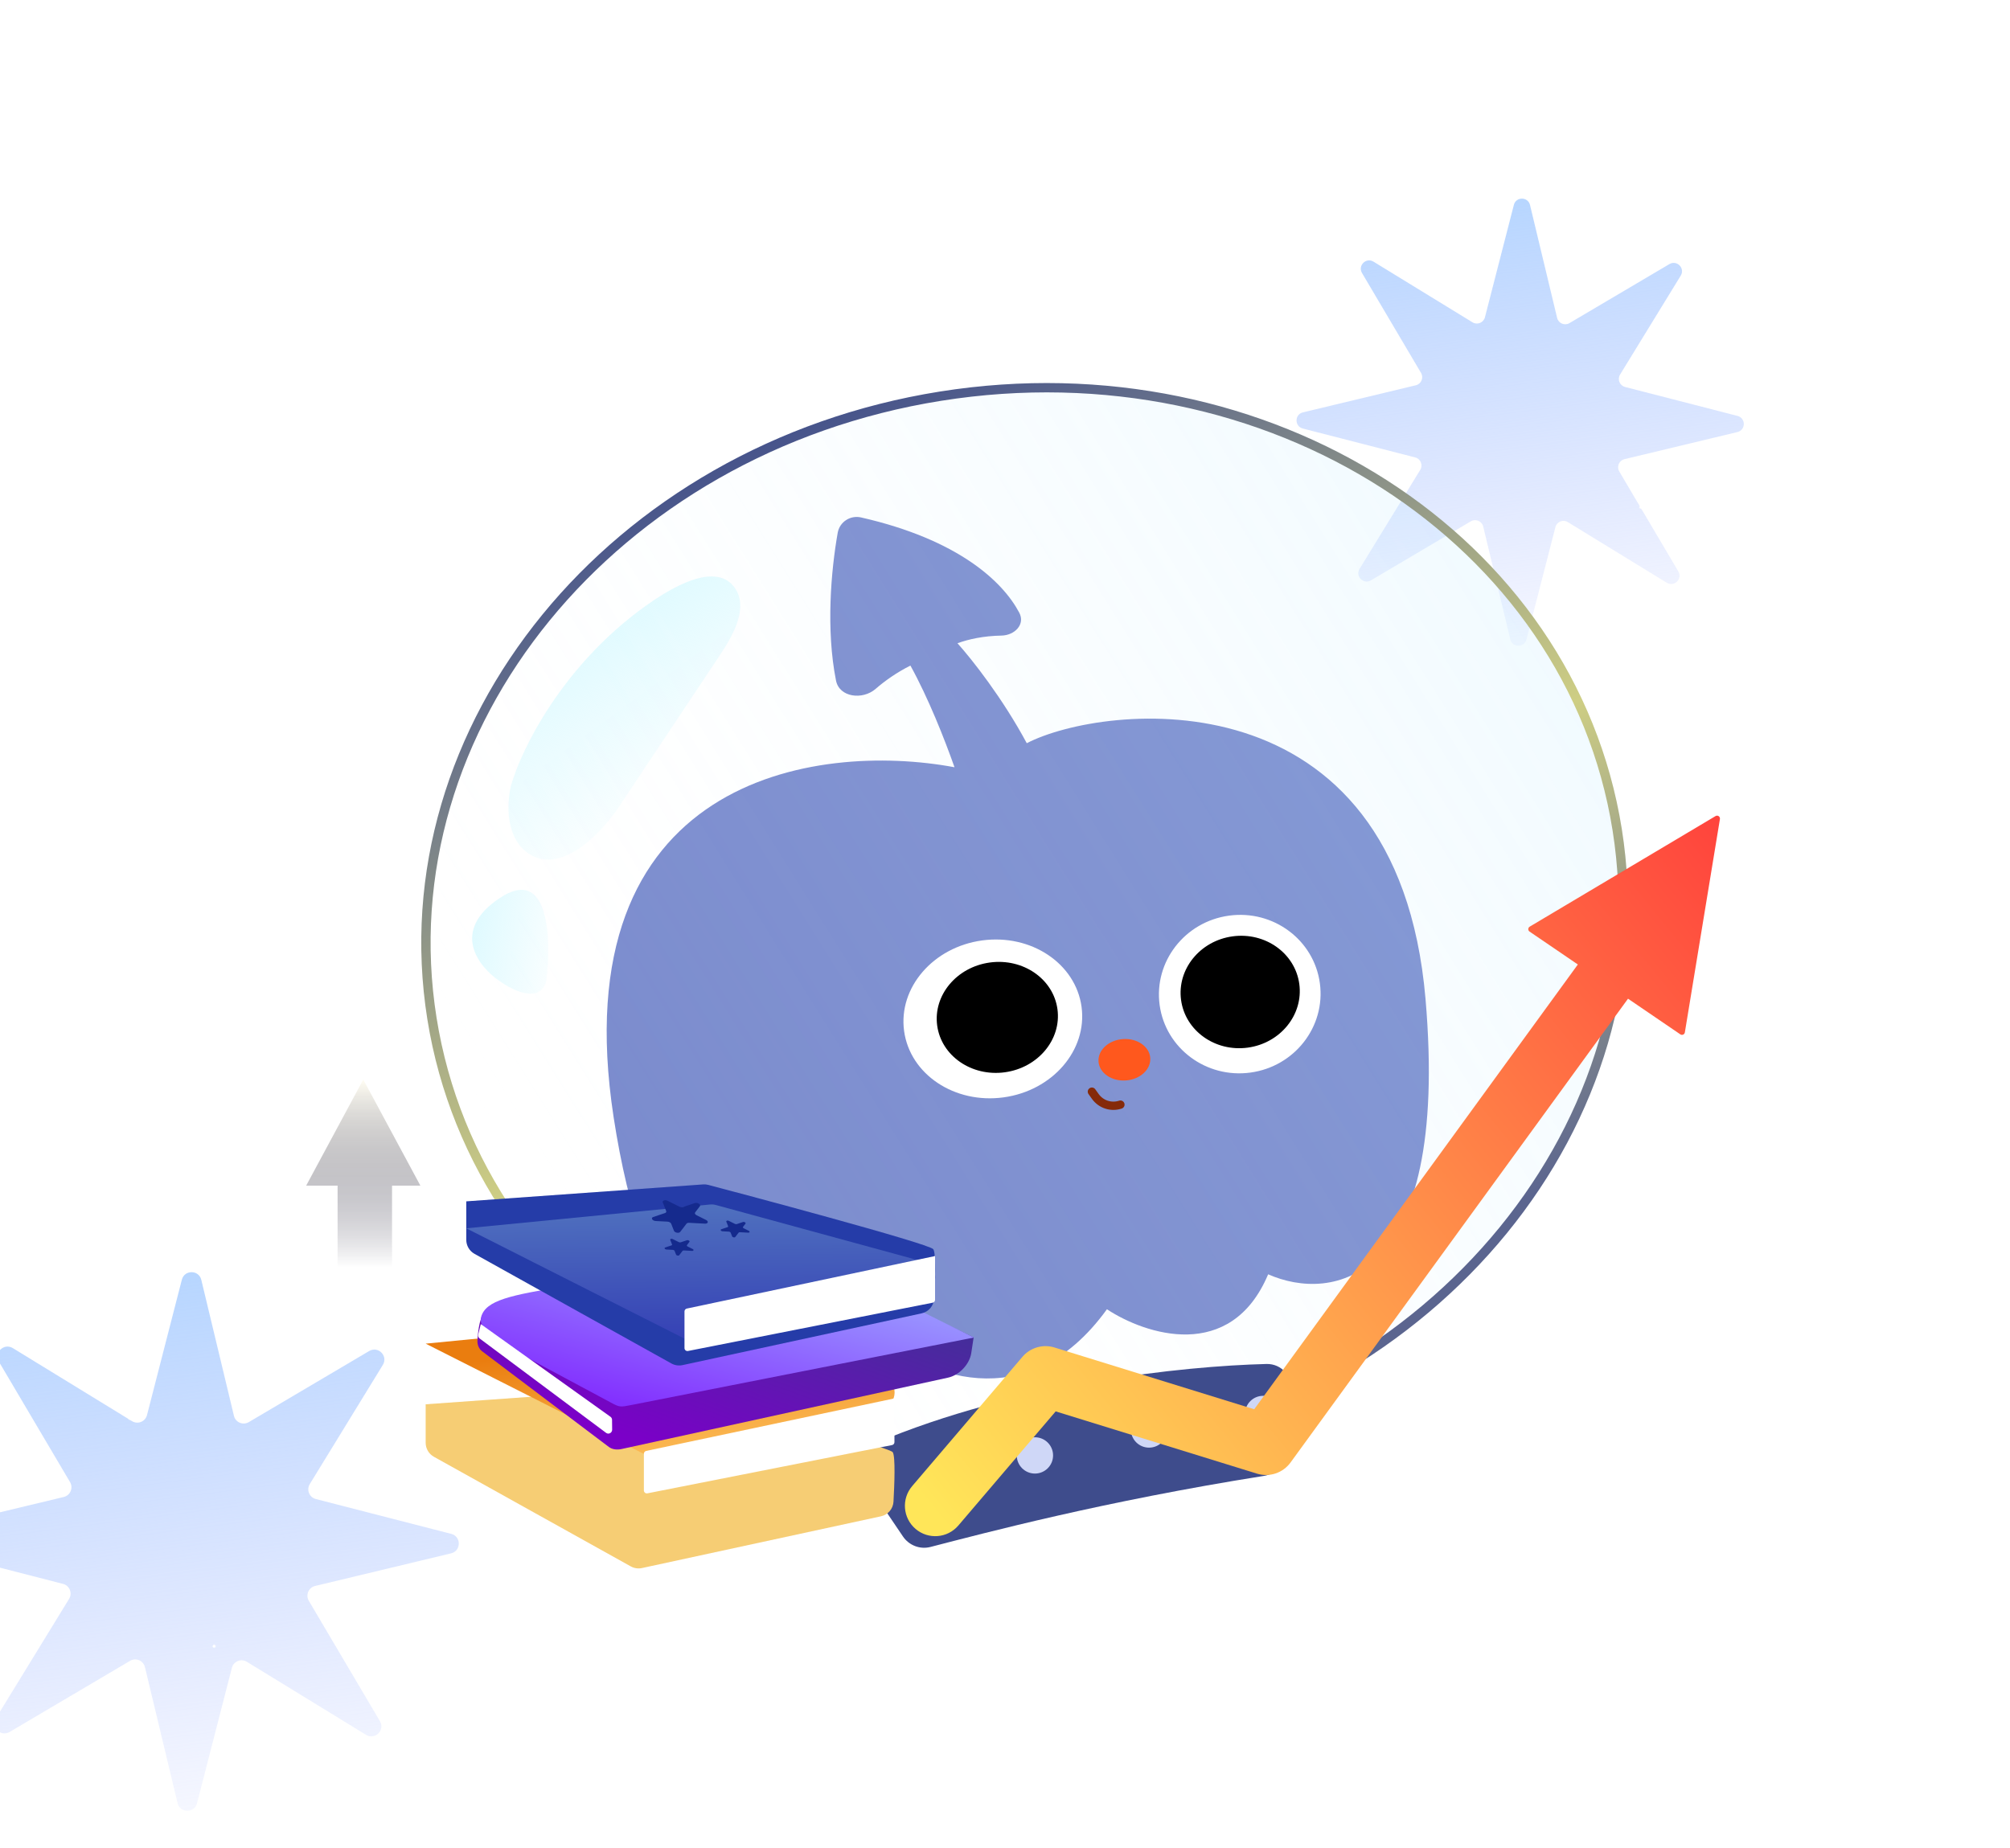 <svg width="298" height="274" viewBox="0 0 298 274" fill="none" xmlns="http://www.w3.org/2000/svg">
<g clip-path="url(#clip0_2876_43317)">
<path d="M56.33 255.237C57.118 256.572 55.594 258.071 54.272 257.261L36.596 246.427C35.743 245.904 34.628 246.355 34.379 247.324L29.212 267.402C28.826 268.904 26.688 268.886 26.326 267.379L21.488 247.218C21.255 246.246 20.147 245.776 19.286 246.285L1.435 256.829C0.1 257.618 -1.399 256.094 -0.589 254.772L10.245 237.096C10.768 236.243 10.317 235.128 9.348 234.878L-10.73 229.712C-12.232 229.325 -12.214 227.187 -10.707 226.826L9.453 221.988C10.426 221.754 10.896 220.647 10.387 219.786L-0.157 201.934C-0.946 200.6 0.578 199.1 1.9 199.91L19.576 210.745C20.429 211.268 21.544 210.816 21.794 209.848L26.96 189.769C27.347 188.268 29.485 188.286 29.846 189.793L34.684 209.953C34.917 210.926 36.025 211.395 36.886 210.887L54.737 200.342C56.072 199.554 57.572 201.078 56.762 202.4L45.927 220.076C45.404 220.929 45.855 222.044 46.824 222.293L66.903 227.46C68.404 227.846 68.386 229.984 66.879 230.346L46.719 235.184C45.746 235.417 45.277 236.525 45.785 237.386L56.33 255.237Z" fill="url(#paint0_linear_2876_43317)"/>
<path d="M248.827 84.738C249.482 85.846 248.216 87.091 247.119 86.419L232.443 77.423C231.735 76.989 230.809 77.364 230.602 78.168L226.312 94.838C225.992 96.085 224.217 96.07 223.916 94.819L219.9 78.081C219.706 77.273 218.786 76.883 218.071 77.306L203.25 86.06C202.142 86.715 200.897 85.449 201.57 84.352L210.565 69.676C210.999 68.968 210.625 68.042 209.82 67.835L193.15 63.546C191.904 63.225 191.918 61.45 193.17 61.149L209.908 57.133C210.715 56.939 211.105 56.019 210.683 55.304L201.928 40.483C201.274 39.375 202.539 38.13 203.637 38.803L218.313 47.798C219.021 48.233 219.946 47.858 220.153 47.054L224.443 30.383C224.764 29.137 226.539 29.151 226.839 30.403L230.856 47.141C231.05 47.949 231.969 48.338 232.684 47.916L247.505 39.162C248.613 38.507 249.858 39.773 249.186 40.87L240.19 55.546C239.756 56.254 240.131 57.179 240.935 57.386L257.605 61.676C258.852 61.997 258.837 63.772 257.586 64.072L240.848 68.089C240.04 68.283 239.65 69.202 240.073 69.917L248.827 84.738Z" fill="url(#paint1_linear_2876_43317)"/>
<path d="M0.712 19.125L0.607 19.284L0.79 19.335L0.607 19.389L0.714 19.546L0.54 19.47L0.521 19.66L0.436 19.489L0.3 19.622L0.345 19.437L0.155 19.451L0.308 19.338L0.154 19.227L0.344 19.239L0.297 19.054L0.435 19.185L0.517 19.014L0.538 19.203L0.712 19.125Z" fill="white"/>
<path d="M63.484 37.953L63.378 38.112L63.561 38.163L63.379 38.217L63.486 38.374L63.311 38.298L63.292 38.488L63.208 38.317L63.071 38.45L63.116 38.265L62.926 38.279L63.08 38.166L62.925 38.055L63.115 38.067L63.068 37.882L63.206 38.014L63.289 37.842L63.31 38.031L63.484 37.953Z" fill="white"/>
<path d="M25.114 59.594L25.009 59.752L25.192 59.804L25.009 59.858L25.117 60.015L24.942 59.939L24.923 60.128L24.839 59.958L24.702 60.09L24.747 59.905L24.557 59.92L24.71 59.807L24.556 59.695L24.746 59.707L24.699 59.523L24.837 59.654L24.92 59.483L24.941 59.672L25.114 59.594Z" fill="white"/>
<path d="M31.016 25.164L30.911 25.323L31.094 25.374L30.911 25.428L31.019 25.585L30.844 25.509L30.825 25.698L30.74 25.528L30.604 25.661L30.649 25.476L30.459 25.49L30.612 25.377L30.458 25.266L30.648 25.278L30.601 25.093L30.739 25.224L30.822 25.053L30.843 25.242L31.016 25.164Z" fill="white"/>
<path d="M12.979 33.359L12.874 33.518L13.057 33.57L12.874 33.623L12.982 33.781L12.807 33.704L12.788 33.894L12.703 33.723L12.567 33.856L12.612 33.671L12.422 33.685L12.575 33.572L12.421 33.461L12.611 33.473L12.564 33.288L12.702 33.42L12.784 33.248L12.806 33.438L12.979 33.359Z" fill="white"/>
<path d="M127.104 54.023L126.999 54.182L127.182 54.234L126.999 54.287L127.106 54.445L126.932 54.368L126.913 54.558L126.828 54.387L126.692 54.52L126.737 54.335L126.547 54.349L126.7 54.236L126.546 54.125L126.736 54.137L126.689 53.953L126.827 54.084L126.909 53.912L126.931 54.102L127.104 54.023Z" fill="white"/>
<path d="M69.713 19.922L69.608 20.08L69.791 20.132L69.609 20.186L69.716 20.343L69.541 20.267L69.522 20.456L69.438 20.286L69.301 20.419L69.346 20.234L69.156 20.248L69.31 20.135L69.155 20.023L69.345 20.035L69.298 19.851L69.436 19.982L69.519 19.811L69.54 20L69.713 19.922Z" fill="white"/>
<path d="M208.761 38.937L208.656 39.096L208.839 39.148L208.657 39.201L208.764 39.359L208.589 39.282L208.57 39.472L208.486 39.301L208.349 39.434L208.394 39.249L208.204 39.263L208.357 39.15L208.203 39.039L208.393 39.051L208.346 38.867L208.484 38.998L208.567 38.826L208.588 39.016L208.761 38.937Z" fill="white"/>
<path d="M132.68 92.719L132.574 92.877L132.758 92.929L132.575 92.983L132.682 93.14L132.508 93.064L132.489 93.253L132.404 93.083L132.268 93.216L132.312 93.03L132.123 93.045L132.276 92.932L132.121 92.82L132.311 92.832L132.264 92.648L132.402 92.779L132.485 92.608L132.506 92.797L132.68 92.719Z" fill="white"/>
<path d="M69.387 66.812L69.282 66.971L69.465 67.023L69.282 67.076L69.39 67.234L69.215 67.157L69.196 67.347L69.112 67.176L68.975 67.309L69.02 67.124L68.83 67.138L68.983 67.025L68.829 66.914L69.019 66.926L68.972 66.742L69.11 66.873L69.193 66.701L69.214 66.891L69.387 66.812Z" fill="white"/>
<path d="M66.764 117.641L66.658 117.799L66.842 117.851L66.659 117.905L66.766 118.062L66.592 117.986L66.573 118.175L66.488 118.004L66.352 118.137L66.396 117.952L66.207 117.966L66.36 117.853L66.205 117.742L66.395 117.754L66.349 117.57L66.486 117.701L66.569 117.53L66.59 117.719L66.764 117.641Z" fill="white"/>
<path d="M262.872 113.047L262.767 113.205L262.95 113.257L262.767 113.311L262.875 113.468L262.7 113.392L262.681 113.581L262.596 113.411L262.46 113.544L262.505 113.359L262.315 113.373L262.468 113.26L262.314 113.148L262.504 113.161L262.457 112.976L262.595 113.107L262.677 112.936L262.699 113.125L262.872 113.047Z" fill="white"/>
<path d="M199.252 273.75L199.147 273.909L199.33 273.96L199.147 274.014L199.254 274.171L199.08 274.095L199.061 274.284L198.976 274.114L198.84 274.247L198.885 274.062L198.695 274.076L198.848 273.963L198.694 273.852L198.884 273.864L198.837 273.679L198.975 273.81L199.057 273.639L199.078 273.828L199.252 273.75Z" fill="white"/>
<path d="M256.971 149.453L256.865 149.612L257.049 149.663L256.866 149.717L256.973 149.874L256.799 149.798L256.78 149.988L256.695 149.817L256.559 149.95L256.603 149.765L256.414 149.779L256.567 149.666L256.412 149.555L256.602 149.567L256.555 149.382L256.693 149.514L256.776 149.342L256.797 149.531L256.971 149.453Z" fill="white"/>
<path d="M167.769 123.547L167.663 123.705L167.847 123.757L167.664 123.811L167.771 123.968L167.597 123.892L167.577 124.081L167.493 123.911L167.356 124.044L167.401 123.859L167.211 123.873L167.365 123.76L167.21 123.648L167.4 123.661L167.353 123.476L167.491 123.607L167.574 123.436L167.595 123.625L167.769 123.547Z" fill="white"/>
<path d="M99.229 247.508L99.124 247.666L99.307 247.718L99.124 247.772L99.231 247.929L99.057 247.853L99.038 248.042L98.953 247.872L98.817 248.005L98.862 247.819L98.672 247.834L98.825 247.721L98.671 247.609L98.861 247.621L98.814 247.437L98.952 247.568L99.034 247.397L99.055 247.586L99.229 247.508Z" fill="white"/>
<path d="M19.539 210.125L19.434 210.284L19.617 210.335L19.434 210.389L19.542 210.546L19.367 210.47L19.348 210.659L19.263 210.489L19.127 210.622L19.172 210.437L18.982 210.451L19.135 210.338L18.981 210.227L19.171 210.239L19.124 210.054L19.262 210.185L19.344 210.014L19.366 210.203L19.539 210.125Z" fill="white"/>
<path d="M20.524 96.328L20.418 96.487L20.601 96.538L20.419 96.592L20.526 96.749L20.351 96.673L20.332 96.863L20.248 96.692L20.111 96.825L20.156 96.64L19.966 96.654L20.12 96.541L19.965 96.43L20.155 96.442L20.108 96.257L20.246 96.389L20.329 96.217L20.35 96.406L20.524 96.328Z" fill="white"/>
<path d="M126.12 107.148L126.014 107.307L126.198 107.359L126.015 107.412L126.122 107.57L125.948 107.493L125.929 107.683L125.844 107.512L125.708 107.645L125.752 107.46L125.562 107.474L125.716 107.361L125.561 107.25L125.751 107.262L125.704 107.077L125.842 107.209L125.925 107.037L125.946 107.227L126.12 107.148Z" fill="white"/>
<path d="M276.319 185.203L276.213 185.362L276.396 185.413L276.214 185.467L276.321 185.624L276.146 185.548L276.127 185.738L276.043 185.567L275.906 185.7L275.951 185.515L275.761 185.529L275.915 185.416L275.76 185.305L275.95 185.317L275.903 185.132L276.041 185.264L276.124 185.092L276.145 185.281L276.319 185.203Z" fill="white"/>
<path d="M232.702 225.531L232.597 225.69L232.78 225.741L232.597 225.795L232.705 225.953L232.53 225.876L232.511 226.066L232.426 225.895L232.29 226.028L232.335 225.843L232.145 225.857L232.298 225.744L232.144 225.633L232.334 225.645L232.287 225.46L232.425 225.592L232.508 225.42L232.529 225.609L232.702 225.531Z" fill="white"/>
<path d="M172.36 134.367L172.255 134.526L172.438 134.577L172.255 134.631L172.362 134.788L172.188 134.712L172.169 134.902L172.084 134.731L171.948 134.864L171.993 134.679L171.803 134.693L171.956 134.58L171.801 134.469L171.992 134.481L171.945 134.296L172.083 134.428L172.165 134.256L172.186 134.445L172.36 134.367Z" fill="white"/>
<path d="M243.525 75.008L243.419 75.166L243.602 75.218L243.42 75.272L243.527 75.429L243.352 75.353L243.333 75.542L243.249 75.372L243.112 75.505L243.157 75.32L242.967 75.334L243.121 75.221L242.966 75.109L243.156 75.121L243.109 74.937L243.247 75.068L243.33 74.897L243.351 75.086L243.525 75.008Z" fill="white"/>
<path d="M32.001 243.906L31.895 244.065L32.078 244.116L31.896 244.17L32.003 244.328L31.828 244.251L31.809 244.441L31.725 244.27L31.588 244.403L31.633 244.218L31.443 244.232L31.597 244.119L31.442 244.008L31.632 244.02L31.585 243.835L31.723 243.967L31.806 243.795L31.827 243.984L32.001 243.906Z" fill="white"/>
<path d="M24.13 144.859L24.025 145.018L24.208 145.07L24.025 145.123L24.132 145.281L23.958 145.204L23.939 145.394L23.854 145.223L23.718 145.356L23.763 145.171L23.573 145.185L23.726 145.072L23.572 144.961L23.762 144.973L23.715 144.788L23.852 144.92L23.935 144.748L23.956 144.938L24.13 144.859Z" fill="white"/>
<path d="M204.827 141.25L204.722 141.409L204.905 141.46L204.722 141.514L204.83 141.671L204.655 141.595L204.636 141.784L204.551 141.614L204.415 141.747L204.46 141.562L204.27 141.576L204.423 141.463L204.269 141.352L204.459 141.364L204.412 141.179L204.55 141.31L204.633 141.139L204.654 141.328L204.827 141.25Z" fill="white"/>
<path d="M152.356 188.484L152.25 188.643L152.433 188.695L152.251 188.748L152.358 188.906L152.183 188.829L152.164 189.019L152.08 188.848L151.943 188.981L151.988 188.796L151.798 188.81L151.952 188.697L151.797 188.586L151.987 188.598L151.94 188.413L152.078 188.545L152.161 188.373L152.182 188.563L152.356 188.484Z" fill="white"/>
<path d="M187.331 211.031L187.12 211.349L187.486 211.452L187.121 211.56L187.335 211.875L186.986 211.722L186.948 212.101L186.779 211.76L186.506 212.026L186.595 211.655L186.215 211.683L186.522 211.457L186.213 211.235L186.593 211.259L186.499 210.89L186.775 211.152L186.941 210.809L186.983 211.188L187.331 211.031Z" fill="white"/>
<path d="M106.173 155.281L105.962 155.599L106.329 155.702L105.964 155.81L106.178 156.125L105.829 155.972L105.791 156.351L105.621 156.01L105.348 156.276L105.438 155.905L105.058 155.933L105.365 155.707L105.056 155.485L105.436 155.509L105.342 155.14L105.618 155.402L105.784 155.059L105.826 155.438L106.173 155.281Z" fill="white"/>
<path d="M225.872 19.516L225.661 19.833L226.027 19.936L225.662 20.044L225.876 20.359L225.527 20.206L225.489 20.585L225.32 20.244L225.047 20.51L225.136 20.14L224.756 20.168L225.063 19.942L224.754 19.719L225.134 19.743L225.04 19.374L225.316 19.637L225.482 19.294L225.524 19.672L225.872 19.516Z" fill="white"/>
<path d="M154.38 20.492L154.169 20.81L154.536 20.913L154.171 21.02L154.385 21.335L154.036 21.183L153.998 21.562L153.828 21.221L153.556 21.486L153.645 21.116L153.265 21.144L153.572 20.918L153.263 20.696L153.643 20.72L153.549 20.351L153.825 20.613L153.991 20.27L154.033 20.649L154.38 20.492Z" fill="white"/>
<path d="M294.085 212.016L293.874 212.333L294.241 212.436L293.875 212.544L294.09 212.859L293.741 212.706L293.702 213.085L293.533 212.744L293.26 213.01L293.35 212.64L292.97 212.668L293.277 212.442L292.967 212.219L293.348 212.243L293.254 211.874L293.53 212.137L293.695 211.794L293.738 212.172L294.085 212.016Z" fill="white"/>
<path d="M65.18 204.141L64.969 204.458L65.336 204.561L64.97 204.669L65.185 204.984L64.836 204.831L64.798 205.21L64.628 204.869L64.355 205.135L64.445 204.765L64.065 204.793L64.372 204.567L64.063 204.344L64.443 204.368L64.349 203.999L64.625 204.262L64.79 203.919L64.833 204.297L65.18 204.141Z" fill="white"/>
<path d="M18.284 184.797L18.073 185.114L18.44 185.218L18.074 185.325L18.289 185.64L17.94 185.487L17.902 185.867L17.732 185.525L17.459 185.791L17.549 185.421L17.169 185.449L17.476 185.223L17.167 185L17.547 185.024L17.453 184.655L17.729 184.918L17.894 184.575L17.937 184.954L18.284 184.797Z" fill="white"/>
<path d="M2.214 108.383L2.003 108.7L2.37 108.804L2.005 108.911L2.219 109.226L1.87 109.073L1.832 109.453L1.662 109.111L1.389 109.377L1.479 109.007L1.099 109.035L1.406 108.809L1.097 108.586L1.477 108.61L1.383 108.241L1.659 108.504L1.825 108.161L1.867 108.539L2.214 108.383Z" fill="white"/>
<path d="M233.712 1.338L233.481 1.331L233.652 1.575L233.407 1.406L233.417 1.639L233.274 1.388L233.118 1.5L233.143 1.284L232.895 1.224L233.077 1.144L232.852 0.939L233.105 1.032L233.009 0.779L233.216 1.002L233.293 0.819L233.356 1.067L233.571 1.04L233.461 1.197L233.712 1.338Z" fill="white"/>
<path d="M294.217 84.565L293.985 84.558L294.156 84.801L293.912 84.633L293.921 84.865L293.778 84.614L293.623 84.727L293.648 84.51L293.4 84.45L293.581 84.37L293.357 84.166L293.61 84.259L293.514 84.006L293.72 84.229L293.798 84.045L293.86 84.294L294.075 84.266L293.965 84.424L294.217 84.565Z" fill="white"/>
<path d="M273.153 118.229L272.921 118.222L273.092 118.465L272.848 118.297L272.857 118.529L272.714 118.278L272.559 118.391L272.584 118.175L272.336 118.114L272.517 118.034L272.293 117.83L272.546 117.923L272.45 117.67L272.656 117.893L272.734 117.709L272.796 117.958L273.011 117.93L272.901 118.088L273.153 118.229Z" fill="white"/>
<path d="M219.974 28.416L219.743 28.409L219.913 28.653L219.669 28.485L219.679 28.717L219.535 28.466L219.38 28.578L219.405 28.362L219.157 28.302L219.339 28.222L219.114 28.017L219.367 28.11L219.271 27.857L219.477 28.08L219.555 27.897L219.618 28.146L219.832 28.118L219.723 28.276L219.974 28.416Z" fill="white"/>
<path d="M181.067 61.393L180.835 61.386L181.006 61.63L180.762 61.461L180.771 61.693L180.628 61.442L180.473 61.555L180.498 61.339L180.25 61.279L180.431 61.198L180.207 60.994L180.46 61.087L180.364 60.834L180.57 61.057L180.648 60.873L180.71 61.122L180.925 61.094L180.815 61.252L181.067 61.393Z" fill="white"/>
<path d="M290.994 179.666L290.762 179.659L290.933 179.903L290.688 179.734L290.698 179.967L290.555 179.716L290.4 179.828L290.425 179.612L290.177 179.552L290.358 179.472L290.134 179.267L290.387 179.361L290.291 179.107L290.497 179.33L290.574 179.147L290.637 179.396L290.852 179.368L290.742 179.525L290.994 179.666Z" fill="white"/>
<path d="M125.913 189.893L125.682 189.886L125.852 190.129L125.608 189.961L125.618 190.193L125.474 189.942L125.319 190.055L125.344 189.839L125.096 189.778L125.277 189.698L125.053 189.494L125.306 189.587L125.21 189.334L125.416 189.557L125.494 189.374L125.557 189.622L125.771 189.594L125.661 189.752L125.913 189.893Z" fill="white"/>
<path d="M62.328 73.44L62.097 73.433L62.268 73.676L62.023 73.508L62.033 73.74L61.89 73.489L61.734 73.602L61.76 73.385L61.511 73.325L61.693 73.245L61.468 73.041L61.722 73.134L61.626 72.881L61.832 73.104L61.909 72.92L61.972 73.169L62.187 73.141L62.077 73.299L62.328 73.44Z" fill="white"/>
<path d="M255.54 121.026L255.309 121.019L255.48 121.262L255.235 121.094L255.245 121.326L255.102 121.075L254.946 121.188L254.971 120.971L254.723 120.911L254.905 120.831L254.68 120.627L254.933 120.72L254.838 120.467L255.044 120.69L255.121 120.506L255.184 120.755L255.399 120.727L255.289 120.885L255.54 121.026Z" fill="white"/>
<path d="M288.526 192.502L288.295 192.495L288.465 192.739L288.221 192.57L288.231 192.803L288.088 192.552L287.932 192.664L287.957 192.448L287.709 192.388L287.891 192.308L287.666 192.103L287.919 192.196L287.823 191.943L288.03 192.166L288.107 191.983L288.17 192.232L288.385 192.204L288.275 192.361L288.526 192.502Z" fill="white"/>
<path d="M52.52 111.401L52.289 111.394L52.46 111.637L52.215 111.469L52.225 111.701L52.082 111.45L51.926 111.563L51.951 111.346L51.703 111.286L51.885 111.206L51.66 111.002L51.913 111.095L51.818 110.842L52.024 111.065L52.101 110.881L52.164 111.13L52.379 111.102L52.269 111.26L52.52 111.401Z" fill="white"/>
<path d="M113.661 32.479L113.43 32.472L113.6 32.715L113.356 32.547L113.366 32.779L113.223 32.528L113.067 32.641L113.092 32.425L112.844 32.364L113.026 32.284L112.801 32.08L113.054 32.173L112.958 31.92L113.164 32.143L113.242 31.959L113.305 32.208L113.519 32.18L113.41 32.338L113.661 32.479Z" fill="white"/>
<path d="M227.667 208.166L227.436 208.159L227.607 208.403L227.362 208.234L227.372 208.467L227.229 208.216L227.073 208.328L227.098 208.112L226.85 208.052L227.032 207.972L226.807 207.767L227.06 207.861L226.964 207.607L227.171 207.83L227.248 207.647L227.311 207.896L227.526 207.868L227.416 208.025L227.667 208.166Z" fill="white"/>
<path d="M251.229 263.622L250.767 263.608L251.108 264.096L250.619 263.759L250.638 264.224L250.352 263.721L250.041 263.946L250.091 263.514L249.594 263.393L249.958 263.233L249.508 262.823L250.015 263.01L249.823 262.503L250.235 262.95L250.391 262.583L250.516 263.08L250.946 263.025L250.726 263.34L251.229 263.622Z" fill="white"/>
<path d="M198.972 132.52L198.51 132.507L198.851 132.994L198.362 132.657L198.381 133.122L198.095 132.62L197.784 132.845L197.834 132.412L197.338 132.292L197.701 132.131L197.252 131.722L197.758 131.909L197.566 131.402L197.979 131.848L198.134 131.481L198.26 131.979L198.689 131.923L198.469 132.239L198.972 132.52Z" fill="white"/>
<path d="M118.115 120.77L117.652 120.757L117.993 121.244L117.504 120.907L117.524 121.372L117.237 120.87L116.926 121.095L116.976 120.662L116.48 120.542L116.843 120.381L116.394 119.972L116.9 120.159L116.708 119.652L117.121 120.098L117.276 119.731L117.402 120.229L117.831 120.173L117.611 120.489L118.115 120.77Z" fill="white"/>
<path d="M32.612 181.817L32.149 181.803L32.49 182.291L32.001 181.954L32.021 182.419L31.734 181.916L31.423 182.141L31.473 181.709L30.977 181.589L31.34 181.428L30.891 181.019L31.397 181.205L31.205 180.699L31.618 181.145L31.773 180.778L31.899 181.276L32.328 181.22L32.108 181.536L32.612 181.817Z" fill="white"/>
<path d="M78.821 54.106L78.358 54.093L78.7 54.58L78.21 54.243L78.23 54.708L77.944 54.206L77.632 54.431L77.683 53.998L77.186 53.878L77.549 53.717L77.1 53.308L77.607 53.495L77.415 52.988L77.827 53.434L77.982 53.067L78.108 53.565L78.538 53.509L78.318 53.825L78.821 54.106Z" fill="white"/>
<path d="M2.164 122.614L1.701 122.6L2.042 123.088L1.553 122.751L1.573 123.216L1.286 122.713L0.975 122.938L1.025 122.506L0.529 122.385L0.892 122.225L0.443 121.816L0.949 122.002L0.757 121.496L1.17 121.942L1.325 121.575L1.451 122.073L1.881 122.017L1.661 122.332L2.164 122.614Z" fill="white"/>
<g filter="url(#filter0_ii_2876_43317)">
<path d="M131.887 76.7C132.173 75.084 133.753 74.061 135.354 74.425C149.751 77.703 156.347 83.909 158.802 88.541C159.726 90.284 158.127 91.911 156.155 91.945C153.507 91.992 151.317 92.474 149.641 93.079C151.767 95.438 156.345 101.241 159.917 107.903C171.183 102.055 214.808 96.956 219.03 145.768C222.716 188.387 205.016 190.787 195.705 186.659C190.176 199.79 177.467 195.586 171.803 191.843C159.824 208.429 144.158 201.249 137.823 195.586C139.263 199.33 107.533 221.255 98.66 163.333C90.948 112.988 128.624 107.623 149.205 111.469C147.711 107.243 145.326 101.204 142.668 96.39C140.617 97.422 138.896 98.641 137.505 99.85C135.58 101.523 132.134 101.117 131.636 98.615C130.13 91.039 130.899 82.297 131.887 76.7Z" fill="#798ACD"/>
</g>
<g filter="url(#filter1_n_2876_43317)">
<ellipse cx="151.899" cy="137.021" rx="89.661" ry="79.95" transform="rotate(-9.051 151.899 137.021)" fill="url(#paint2_linear_2876_43317)" fill-opacity="0.9"/>
<path d="M139.43 58.75C188.031 51.008 232.885 79.868 239.76 123.024C246.635 166.18 212.968 207.549 164.368 215.292C115.768 223.034 70.914 194.174 64.038 151.018C57.163 107.861 90.83 66.492 139.43 58.75Z" stroke="url(#paint3_linear_2876_43317)" stroke-width="1.384"/>
</g>
<g filter="url(#filter2_ii_2876_43317)">
<path d="M143.093 226.297L137.482 217.993C136.166 216.045 136.89 213.378 139.056 212.461C159.924 203.635 184.59 201.034 196.998 200.727C199.228 200.672 200.934 202.603 200.722 204.824L199.86 213.877C199.693 215.632 198.351 217.047 196.61 217.324C172.817 221.1 155.35 225.752 147.181 227.86C145.622 228.263 143.994 227.631 143.093 226.297Z" fill="#3E4C8C"/>
</g>
<circle cx="170.356" cy="211.981" r="2.691" fill="#CFD7F7"/>
<circle cx="153.437" cy="215.824" r="2.691" fill="#CFD7F7"/>
<circle cx="187.272" cy="209.676" r="2.691" fill="#CFD7F7"/>
<g filter="url(#filter3_g_2876_43317)">
<ellipse cx="147.195" cy="151.094" rx="13.276" ry="11.744" transform="rotate(-7.758 147.195 151.094)" fill="white"/>
</g>
<g filter="url(#filter4_g_2876_43317)">
<ellipse cx="147.862" cy="150.87" rx="8.998" ry="8.215" transform="rotate(-7.758 147.862 150.87)" fill="black"/>
</g>
<g filter="url(#filter5_g_2876_43317)">
<ellipse cx="183.804" cy="147.416" rx="11.987" ry="11.744" transform="rotate(-7.758 183.804 147.416)" fill="white"/>
</g>
<ellipse cx="166.701" cy="157.153" rx="3.845" ry="3.076" transform="rotate(-3.988 166.701 157.153)" fill="#FF581D"/>
<path d="M161.882 161.883L162.391 162.595C163.232 163.772 164.741 164.262 166.112 163.805V163.805" stroke="#852A0A" stroke-width="1.23" stroke-linecap="round"/>
<g filter="url(#filter6_g_2876_43317)">
<ellipse cx="183.868" cy="147.103" rx="8.845" ry="8.327" transform="rotate(-7.758 183.868 147.103)" fill="black"/>
</g>
<path opacity="0.8" d="M106.789 97.066L91.758 119.651C88.487 124.566 82.367 130.005 77.858 126.192C75.076 123.84 75.083 119.395 75.758 116.496C77.212 111.331 83.246 98.766 95.751 89.829C103.283 84.446 107.061 84.807 108.768 86.943C111.091 89.849 108.851 93.969 106.789 97.066Z" fill="url(#paint4_linear_2876_43317)"/>
<path opacity="0.89" d="M74.078 133.18C81.46 128.258 81.768 139.332 80.999 145.483C80.076 148.867 76 146.893 74.078 145.483C71.002 143.433 66.695 138.101 74.078 133.18Z" fill="url(#paint5_linear_2876_43317)"/>
<path d="M62.327 175.822H58.124V187.953H50.051V175.822H45.39L53.858 160.086L62.327 175.822Z" fill="url(#paint6_linear_2876_43317)"/>
<g opacity="0.66">
<path d="M42.031 157.639L43.941 158.155C43.964 158.161 43.985 158.173 44.002 158.19C44.018 158.206 44.031 158.227 44.038 158.25L44.582 160.151C44.591 160.18 44.608 160.205 44.633 160.223C44.657 160.241 44.686 160.251 44.716 160.25C44.746 160.25 44.775 160.24 44.799 160.222C44.823 160.204 44.84 160.178 44.848 160.149L45.364 158.239C45.37 158.217 45.382 158.196 45.399 158.179C45.415 158.162 45.436 158.15 45.459 158.143L47.36 157.598C47.389 157.59 47.414 157.572 47.432 157.548C47.45 157.524 47.46 157.495 47.459 157.464C47.459 157.434 47.449 157.405 47.431 157.381C47.413 157.358 47.387 157.34 47.358 157.332L45.448 156.817C45.426 156.81 45.405 156.798 45.388 156.782C45.371 156.765 45.359 156.745 45.352 156.722L44.807 154.82C44.799 154.791 44.781 154.766 44.757 154.748C44.733 154.73 44.703 154.721 44.673 154.721C44.643 154.721 44.614 154.731 44.59 154.749C44.567 154.768 44.549 154.793 44.541 154.822L44.026 156.732C44.02 156.755 44.007 156.776 43.991 156.793C43.974 156.809 43.954 156.822 43.931 156.829L42.029 157.373C42 157.382 41.975 157.399 41.957 157.423C41.939 157.448 41.93 157.477 41.93 157.507C41.93 157.537 41.94 157.566 41.959 157.59C41.977 157.614 42.002 157.631 42.031 157.639Z" fill="white" stroke="white" stroke-width="0.196" stroke-linecap="round" stroke-linejoin="round"/>
</g>
<g filter="url(#filter7_i_2876_43317)">
<path d="M63.108 199.242L98.224 196.732C98.486 196.713 98.747 196.737 99.001 196.804C102.682 197.778 131.794 205.497 132.355 206.344C132.775 206.979 132.605 211.223 132.467 213.696C132.407 214.753 131.644 215.63 130.609 215.854L95.179 223.527C94.612 223.65 94.02 223.562 93.513 223.279L64.334 207.029C63.577 206.607 63.108 205.809 63.108 204.943L63.108 199.242Z" fill="#F6CD74"/>
</g>
<path d="M63.108 199.25L99.251 195.719C99.54 195.691 99.832 195.715 100.112 195.792L130.874 204.193C133.247 204.841 133.207 208.22 130.82 208.812L98.945 216.721C98.39 216.859 97.803 216.792 97.293 216.534L63.108 199.25Z" fill="url(#paint7_linear_2876_43317)"/>
<path d="M95.461 221.019L95.461 215.583C95.461 215.377 95.606 215.199 95.807 215.156L132.609 207.369L132.609 213.86C132.609 214.068 132.461 214.247 132.257 214.287L95.982 221.447C95.712 221.5 95.461 221.294 95.461 221.019Z" fill="white"/>
<g filter="url(#filter8_d_2876_43317)">
<path d="M144.353 196.354L118.752 184.156C118.332 183.956 117.847 183.899 117.299 184C111.254 185.114 73.398 192.101 72.137 192.485C71.181 192.775 70.881 195.282 70.787 196.771C70.742 197.485 71.009 198.068 71.489 198.431L90.252 212.599C90.737 212.966 91.413 213.079 92.15 212.918L140.567 202.331C142.218 201.97 143.745 200.353 143.997 198.698L144.353 196.354Z" fill="url(#paint8_linear_2876_43317)"/>
<path d="M144.398 196.383L119.285 183.892C118.668 183.584 118.359 183.431 117.993 183.386C117.627 183.34 117.222 183.406 116.411 183.536L85.31 188.543C76.79 189.915 72.53 190.6 71.482 192.918C70.434 195.235 73.613 196.94 79.971 200.349L90.516 206.003C91.192 206.365 91.53 206.546 91.938 206.593C92.346 206.64 92.802 206.551 93.713 206.371L144.398 196.383Z" fill="url(#paint9_linear_2876_43317)"/>
<path d="M90.757 210.047L90.741 208.584C90.739 208.405 90.654 208.241 90.512 208.139L71.282 194.395L70.899 195.936C70.844 196.157 70.924 196.387 71.102 196.52L89.863 210.525C90.232 210.801 90.762 210.517 90.757 210.047Z" fill="white"/>
</g>
<path d="M69.128 178.148L104.244 175.638C104.506 175.619 104.767 175.643 105.021 175.711C108.702 176.684 137.814 184.404 138.375 185.251C138.795 185.886 138.625 190.129 138.487 192.602C138.427 193.659 137.664 194.536 136.629 194.76L101.199 202.433C100.632 202.556 100.04 202.468 99.533 202.186L70.354 185.935C69.597 185.514 69.128 184.716 69.128 183.85L69.128 178.148Z" fill="#253CA8"/>
<g filter="url(#filter9_i_2876_43317)">
<path d="M69.128 178.148L105.271 174.617C105.56 174.589 105.852 174.614 106.132 174.69L136.894 183.091C139.267 183.739 139.227 187.118 136.84 187.71L104.965 195.619C104.41 195.757 103.823 195.691 103.313 195.433L69.128 178.148Z" fill="url(#paint10_linear_2876_43317)"/>
</g>
<path d="M101.481 199.91L101.481 194.473C101.481 194.267 101.626 194.089 101.827 194.047L138.629 186.26L138.629 192.75C138.629 192.959 138.481 193.138 138.277 193.178L102.002 200.338C101.732 200.391 101.481 200.185 101.481 199.91Z" fill="white"/>
<g filter="url(#filter10_g_2876_43317)">
<path d="M98.263 178.306C98.154 178.028 98.607 177.877 98.985 178.065L100.727 178.935C100.898 179.021 101.112 179.042 101.27 178.99L103.013 178.407C103.415 178.273 103.962 178.616 103.762 178.877L103.062 179.789C102.964 179.918 103.052 180.096 103.268 180.204L104.69 180.914C105.095 181.117 104.975 181.482 104.512 181.457L102.167 181.331C101.996 181.322 101.851 181.371 101.783 181.459L100.846 182.682C100.661 182.924 100.037 182.807 99.919 182.508L99.507 181.461C99.444 181.302 99.21 181.172 98.964 181.159L97.213 181.065C96.713 181.038 96.446 180.601 96.848 180.467L98.591 179.885C98.749 179.832 98.819 179.715 98.769 179.589L98.263 178.306Z" fill="#152A8D"/>
</g>
<g filter="url(#filter11_g_2876_43317)">
<path d="M99.371 183.865C99.315 183.723 99.546 183.646 99.739 183.742L100.646 184.195C100.734 184.239 100.843 184.25 100.923 184.223L101.834 183.919C102.039 183.85 102.317 184.025 102.215 184.158L101.849 184.637C101.799 184.702 101.844 184.793 101.954 184.848L102.698 185.22C102.904 185.323 102.843 185.509 102.607 185.497L101.386 185.431C101.299 185.426 101.225 185.451 101.19 185.496L100.702 186.133C100.608 186.256 100.29 186.196 100.23 186.044L100.014 185.496C99.982 185.415 99.863 185.349 99.737 185.342L98.82 185.293C98.564 185.279 98.428 185.057 98.633 184.988L99.544 184.684C99.624 184.657 99.66 184.598 99.635 184.533L99.371 183.865Z" fill="#152A8D"/>
</g>
<g filter="url(#filter12_g_2876_43317)">
<path d="M107.684 181.162C107.628 181.02 107.859 180.943 108.052 181.039L108.959 181.492C109.047 181.536 109.156 181.547 109.236 181.52L110.147 181.216C110.352 181.147 110.63 181.322 110.528 181.455L110.162 181.933C110.112 181.999 110.157 182.09 110.267 182.145L111.011 182.516C111.217 182.62 111.156 182.806 110.92 182.793L109.699 182.728C109.612 182.723 109.538 182.748 109.503 182.793L109.015 183.43C108.921 183.553 108.603 183.493 108.543 183.341L108.327 182.793C108.295 182.712 108.176 182.646 108.05 182.639L107.133 182.59C106.877 182.576 106.741 182.353 106.946 182.285L107.857 181.981C107.937 181.954 107.973 181.894 107.948 181.83L107.684 181.162Z" fill="#152A8D"/>
</g>
<g filter="url(#filter13_i_2876_43317)">
<path d="M254.346 117.015C254.662 116.826 255.054 117.094 254.994 117.457L249.795 149.097C249.744 149.409 249.386 149.563 249.124 149.385L241.368 144.097L191.333 212.876C190.201 214.432 188.203 215.097 186.364 214.528L156.513 205.295L142.084 222.219C140.471 224.109 137.631 224.335 135.74 222.723C133.85 221.11 133.624 218.27 135.236 216.379L151.588 197.201L151.814 196.954C152.987 195.769 154.731 195.323 156.342 195.821L185.948 204.979L233.929 139.024L226.77 134.144C226.508 133.965 226.521 133.576 226.792 133.414L254.346 117.015Z" fill="url(#paint11_linear_2876_43317)"/>
</g>
</g>
<defs>
<filter id="filter0_ii_2876_43317" x="90.714" y="74.352" width="128.814" height="129.944" filterUnits="userSpaceOnUse" color-interpolation-filters="sRGB">
<feFlood flood-opacity="0" result="BackgroundImageFix"/>
<feBlend mode="normal" in="SourceGraphic" in2="BackgroundImageFix" result="shape"/>
<feColorMatrix in="SourceAlpha" type="matrix" values="0 0 0 0 0 0 0 0 0 0 0 0 0 0 0 0 0 0 127 0" result="hardAlpha"/>
<feOffset dx="-6.921" dy="1.538"/>
<feGaussianBlur stdDeviation="5.729"/>
<feComposite in2="hardAlpha" operator="arithmetic" k2="-1" k3="1"/>
<feColorMatrix type="matrix" values="0 0 0 0 1 0 0 0 0 0.913 0 0 0 0 0.793 0 0 0 0.8 0"/>
<feBlend mode="normal" in2="shape" result="effect1_innerShadow_2876_43317"/>
<feColorMatrix in="SourceAlpha" type="matrix" values="0 0 0 0 0 0 0 0 0 0 0 0 0 0 0 0 0 0 127 0" result="hardAlpha"/>
<feOffset dx="-0.769" dy="0.769"/>
<feGaussianBlur stdDeviation="0.384"/>
<feComposite in2="hardAlpha" operator="arithmetic" k2="-1" k3="1"/>
<feColorMatrix type="matrix" values="0 0 0 0 0.871 0 0 0 0 1 0 0 0 0 0.998 0 0 0 0.5 0"/>
<feBlend mode="normal" in2="effect1_innerShadow_2876_43317" result="effect2_innerShadow_2876_43317"/>
</filter>
<filter id="filter1_n_2876_43317" x="62.455" y="56.805" width="178.89" height="160.438" filterUnits="userSpaceOnUse" color-interpolation-filters="sRGB">
<feFlood flood-opacity="0" result="BackgroundImageFix"/>
<feBlend mode="normal" in="SourceGraphic" in2="BackgroundImageFix" result="shape"/>
<feTurbulence type="fractalNoise" baseFrequency="0.135 0.135" stitchTiles="stitch" numOctaves="3" result="noise" seed="1999" />
<feColorMatrix in="noise" type="luminanceToAlpha" result="alphaNoise" />
<feComponentTransfer in="alphaNoise" result="coloredNoise1">
<feFuncA type="discrete" tableValues="1 1 1 1 1 1 1 1 1 1 1 1 1 1 1 1 1 1 1 1 1 1 1 1 1 1 1 1 1 1 1 1 1 1 1 1 1 1 1 1 1 1 1 1 1 1 1 1 1 1 1 0 0 0 0 0 0 0 0 0 0 0 0 0 0 0 0 0 0 0 0 0 0 0 0 0 0 0 0 0 0 0 0 0 0 0 0 0 0 0 0 0 0 0 0 0 0 0 0 0 "/>
</feComponentTransfer>
<feComposite operator="in" in2="shape" in="coloredNoise1" result="noise1Clipped" />
<feFlood flood-color="rgba(0, 0, 0, 0.08)" result="color1Flood" />
<feComposite operator="in" in2="noise1Clipped" in="color1Flood" result="color1" />
<feMerge result="effect1_noise_2876_43317">
<feMergeNode in="shape" />
<feMergeNode in="color1" />
</feMerge>
</filter>
<filter id="filter2_ii_2876_43317" x="128.672" y="200.727" width="72.068" height="28.788" filterUnits="userSpaceOnUse" color-interpolation-filters="sRGB">
<feFlood flood-opacity="0" result="BackgroundImageFix"/>
<feBlend mode="normal" in="SourceGraphic" in2="BackgroundImageFix" result="shape"/>
<feColorMatrix in="SourceAlpha" type="matrix" values="0 0 0 0 0 0 0 0 0 0 0 0 0 0 0 0 0 0 127 0" result="hardAlpha"/>
<feOffset dx="-8.459" dy="1.538"/>
<feGaussianBlur stdDeviation="4.076"/>
<feComposite in2="hardAlpha" operator="arithmetic" k2="-1" k3="1"/>
<feColorMatrix type="matrix" values="0 0 0 0 0.869 0 0 0 0 0.72 0 0 0 0 1 0 0 0 0.2 0"/>
<feBlend mode="normal" in2="shape" result="effect1_innerShadow_2876_43317"/>
<feColorMatrix in="SourceAlpha" type="matrix" values="0 0 0 0 0 0 0 0 0 0 0 0 0 0 0 0 0 0 127 0" result="hardAlpha"/>
<feOffset dx="-0.769"/>
<feGaussianBlur stdDeviation="0.384"/>
<feComposite in2="hardAlpha" operator="arithmetic" k2="-1" k3="1"/>
<feColorMatrix type="matrix" values="0 0 0 0 0.859 0 0 0 0 0.976 0 0 0 0 0.984 0 0 0 0.2 0"/>
<feBlend mode="normal" in2="effect1_innerShadow_2876_43317" result="effect2_innerShadow_2876_43317"/>
</filter>
<filter id="filter3_g_2876_43317" x="133.56" y="138.936" width="27.271" height="24.316" filterUnits="userSpaceOnUse" color-interpolation-filters="sRGB">
<feFlood flood-opacity="0" result="BackgroundImageFix"/>
<feBlend mode="normal" in="SourceGraphic" in2="BackgroundImageFix" result="shape"/>
<feTurbulence type="fractalNoise" baseFrequency="1.445 1.445" numOctaves="3" seed="3511" />
<feDisplacementMap in="shape" scale="0.769" xChannelSelector="R" yChannelSelector="G" result="displacedImage" width="100%" height="100%" />
<feMerge result="effect1_texture_2876_43317">
<feMergeNode in="displacedImage"/>
</feMerge>
</filter>
<filter id="filter4_g_2876_43317" x="138.623" y="142.388" width="18.476" height="16.966" filterUnits="userSpaceOnUse" color-interpolation-filters="sRGB">
<feFlood flood-opacity="0" result="BackgroundImageFix"/>
<feBlend mode="normal" in="SourceGraphic" in2="BackgroundImageFix" result="shape"/>
<feTurbulence type="fractalNoise" baseFrequency="2.2 2.2" numOctaves="3" seed="3511" />
<feDisplacementMap in="shape" scale="0.505" xChannelSelector="R" yChannelSelector="G" result="displacedImage" width="100%" height="100%" />
<feMerge result="effect1_texture_2876_43317">
<feMergeNode in="displacedImage"/>
</feMerge>
</filter>
<filter id="filter5_g_2876_43317" x="171.436" y="135.28" width="24.737" height="24.269" filterUnits="userSpaceOnUse" color-interpolation-filters="sRGB">
<feFlood flood-opacity="0" result="BackgroundImageFix"/>
<feBlend mode="normal" in="SourceGraphic" in2="BackgroundImageFix" result="shape"/>
<feTurbulence type="fractalNoise" baseFrequency="1.445 1.445" numOctaves="3" seed="3511" />
<feDisplacementMap in="shape" scale="0.769" xChannelSelector="R" yChannelSelector="G" result="displacedImage" width="100%" height="100%" />
<feMerge result="effect1_texture_2876_43317">
<feMergeNode in="displacedImage"/>
</feMerge>
</filter>
<filter id="filter6_g_2876_43317" x="174.779" y="138.513" width="18.179" height="17.177" filterUnits="userSpaceOnUse" color-interpolation-filters="sRGB">
<feFlood flood-opacity="0" result="BackgroundImageFix"/>
<feBlend mode="normal" in="SourceGraphic" in2="BackgroundImageFix" result="shape"/>
<feTurbulence type="fractalNoise" baseFrequency="2.2 2.2" numOctaves="3" seed="3511" />
<feDisplacementMap in="shape" scale="0.505" xChannelSelector="R" yChannelSelector="G" result="displacedImage" width="100%" height="100%" />
<feMerge result="effect1_texture_2876_43317">
<feMergeNode in="displacedImage"/>
</feMerge>
</filter>
<filter id="filter7_i_2876_43317" x="63.108" y="196.727" width="69.513" height="30.852" filterUnits="userSpaceOnUse" color-interpolation-filters="sRGB">
<feFlood flood-opacity="0" result="BackgroundImageFix"/>
<feBlend mode="normal" in="SourceGraphic" in2="BackgroundImageFix" result="shape"/>
<feColorMatrix in="SourceAlpha" type="matrix" values="0 0 0 0 0 0 0 0 0 0 0 0 0 0 0 0 0 0 127 0" result="hardAlpha"/>
<feOffset dy="9"/>
<feGaussianBlur stdDeviation="2"/>
<feComposite in2="hardAlpha" operator="arithmetic" k2="-1" k3="1"/>
<feColorMatrix type="matrix" values="0 0 0 0 0.832 0 0 0 0 0.568 0 0 0 0 0.568 0 0 0 0.25 0"/>
<feBlend mode="normal" in2="shape" result="effect1_innerShadow_2876_43317"/>
</filter>
<filter id="filter8_d_2876_43317" x="68.171" y="182.722" width="78.838" height="34.839" filterUnits="userSpaceOnUse" color-interpolation-filters="sRGB">
<feFlood flood-opacity="0" result="BackgroundImageFix"/>
<feColorMatrix in="SourceAlpha" type="matrix" values="0 0 0 0 0 0 0 0 0 0 0 0 0 0 0 0 0 0 127 0" result="hardAlpha"/>
<feOffset dy="1.958"/>
<feGaussianBlur stdDeviation="1.305"/>
<feComposite in2="hardAlpha" operator="out"/>
<feColorMatrix type="matrix" values="0 0 0 0 0 0 0 0 0 0 0 0 0 0 0 0 0 0 0.25 0"/>
<feBlend mode="normal" in2="BackgroundImageFix" result="effect1_dropShadow_2876_43317"/>
<feBlend mode="normal" in="SourceGraphic" in2="effect1_dropShadow_2876_43317" result="shape"/>
</filter>
<filter id="filter9_i_2876_43317" x="69.128" y="174.609" width="69.524" height="25.078" filterUnits="userSpaceOnUse" color-interpolation-filters="sRGB">
<feFlood flood-opacity="0" result="BackgroundImageFix"/>
<feBlend mode="normal" in="SourceGraphic" in2="BackgroundImageFix" result="shape"/>
<feColorMatrix in="SourceAlpha" type="matrix" values="0 0 0 0 0 0 0 0 0 0 0 0 0 0 0 0 0 0 127 0" result="hardAlpha"/>
<feOffset dy="4"/>
<feGaussianBlur stdDeviation="5.3"/>
<feComposite in2="hardAlpha" operator="arithmetic" k2="-1" k3="1"/>
<feColorMatrix type="matrix" values="0 0 0 0 0.502 0 0 0 0 0.909 0 0 0 0 1 0 0 0 0.25 0"/>
<feBlend mode="normal" in2="shape" result="effect1_innerShadow_2876_43317"/>
</filter>
<filter id="filter10_g_2876_43317" x="96.378" y="177.71" width="8.833" height="5.378" filterUnits="userSpaceOnUse" color-interpolation-filters="sRGB">
<feFlood flood-opacity="0" result="BackgroundImageFix"/>
<feBlend mode="normal" in="SourceGraphic" in2="BackgroundImageFix" result="shape"/>
<feTurbulence type="fractalNoise" baseFrequency="7.278 7.278" numOctaves="3" seed="70" />
<feDisplacementMap in="shape" scale="0.55" xChannelSelector="R" yChannelSelector="G" result="displacedImage" width="100%" height="100%" />
<feMerge result="effect1_texture_2876_43317">
<feMergeNode in="displacedImage"/>
</feMerge>
</filter>
<filter id="filter11_g_2876_43317" x="98.259" y="183.428" width="4.839" height="3.042" filterUnits="userSpaceOnUse" color-interpolation-filters="sRGB">
<feFlood flood-opacity="0" result="BackgroundImageFix"/>
<feBlend mode="normal" in="SourceGraphic" in2="BackgroundImageFix" result="shape"/>
<feTurbulence type="fractalNoise" baseFrequency="7.278 7.278" numOctaves="3" seed="70" />
<feDisplacementMap in="shape" scale="0.55" xChannelSelector="R" yChannelSelector="G" result="displacedImage" width="100%" height="100%" />
<feMerge result="effect1_texture_2876_43317">
<feMergeNode in="displacedImage"/>
</feMerge>
</filter>
<filter id="filter12_g_2876_43317" x="106.572" y="180.725" width="4.839" height="3.042" filterUnits="userSpaceOnUse" color-interpolation-filters="sRGB">
<feFlood flood-opacity="0" result="BackgroundImageFix"/>
<feBlend mode="normal" in="SourceGraphic" in2="BackgroundImageFix" result="shape"/>
<feTurbulence type="fractalNoise" baseFrequency="7.278 7.278" numOctaves="3" seed="70" />
<feDisplacementMap in="shape" scale="0.55" xChannelSelector="R" yChannelSelector="G" result="displacedImage" width="100%" height="100%" />
<feMerge result="effect1_texture_2876_43317">
<feMergeNode in="displacedImage"/>
</feMerge>
</filter>
<filter id="filter13_i_2876_43317" x="134.161" y="116.953" width="120.839" height="110.844" filterUnits="userSpaceOnUse" color-interpolation-filters="sRGB">
<feFlood flood-opacity="0" result="BackgroundImageFix"/>
<feBlend mode="normal" in="SourceGraphic" in2="BackgroundImageFix" result="shape"/>
<feColorMatrix in="SourceAlpha" type="matrix" values="0 0 0 0 0 0 0 0 0 0 0 0 0 0 0 0 0 0 127 0" result="hardAlpha"/>
<feOffset dy="4"/>
<feGaussianBlur stdDeviation="5.45"/>
<feComposite in2="hardAlpha" operator="arithmetic" k2="-1" k3="1"/>
<feColorMatrix type="matrix" values="0 0 0 0 0.948 0 0 0 0 1 0 0 0 0 0.484 0 0 0 0.6 0"/>
<feBlend mode="normal" in2="shape" result="effect1_innerShadow_2876_43317"/>
</filter>
<linearGradient id="paint0_linear_2876_43317" x1="16.83" y1="158.503" x2="32.577" y2="282.184" gradientUnits="userSpaceOnUse">
<stop stop-color="#9CCFFF"/>
<stop offset="1" stop-color="#A7B3FF" stop-opacity="0"/>
</linearGradient>
<linearGradient id="paint1_linear_2876_43317" x1="216.032" y1="4.424" x2="229.106" y2="107.111" gradientUnits="userSpaceOnUse">
<stop stop-color="#9CCFFF"/>
<stop offset="1" stop-color="#A7B3FF" stop-opacity="0"/>
</linearGradient>
<linearGradient id="paint2_linear_2876_43317" x1="240.424" y1="114.123" x2="79.659" y2="182.344" gradientUnits="userSpaceOnUse">
<stop stop-color="#B2E5FF" stop-opacity="0.2"/>
<stop offset="1" stop-color="white" stop-opacity="0"/>
</linearGradient>
<linearGradient id="paint3_linear_2876_43317" x1="65.003" y1="82.291" x2="129.983" y2="222.367" gradientUnits="userSpaceOnUse">
<stop stop-color="#3E4C8C"/>
<stop offset="0.587" stop-color="#CECE84"/>
<stop offset="1" stop-color="#5B658F"/>
</linearGradient>
<linearGradient id="paint4_linear_2876_43317" x1="84.99" y1="95.935" x2="126.684" y2="152.857" gradientUnits="userSpaceOnUse">
<stop stop-color="#D9F9FF"/>
<stop offset="0.44" stop-color="#D9F9FF" stop-opacity="0"/>
</linearGradient>
<linearGradient id="paint5_linear_2876_43317" x1="70.001" y1="133.369" x2="86.161" y2="136.671" gradientUnits="userSpaceOnUse">
<stop stop-color="#D9F9FF"/>
<stop offset="1" stop-color="#D9F9FF" stop-opacity="0"/>
</linearGradient>
<linearGradient id="paint6_linear_2876_43317" x1="53.858" y1="160.086" x2="53.858" y2="187.953" gradientUnits="userSpaceOnUse">
<stop stop-color="#FFFDF3"/>
<stop offset="1" stop-color="#16142D" stop-opacity="0"/>
</linearGradient>
<linearGradient id="paint7_linear_2876_43317" x1="101.161" y1="218.453" x2="98.635" y2="198.394" gradientUnits="userSpaceOnUse">
<stop stop-color="#FFC561"/>
<stop offset="1" stop-color="#EA7D0F"/>
</linearGradient>
<linearGradient id="paint8_linear_2876_43317" x1="147.992" y1="173.364" x2="129.576" y2="224.44" gradientUnits="userSpaceOnUse">
<stop stop-color="#1C4F78"/>
<stop offset="1" stop-color="#7B00C8"/>
</linearGradient>
<linearGradient id="paint9_linear_2876_43317" x1="146.017" y1="175.333" x2="134.925" y2="217.327" gradientUnits="userSpaceOnUse">
<stop stop-color="#AAE1FF"/>
<stop offset="1" stop-color="#8331FF"/>
</linearGradient>
<linearGradient id="paint10_linear_2876_43317" x1="101.149" y1="138.569" x2="101.866" y2="194.97" gradientUnits="userSpaceOnUse">
<stop stop-color="#7EC7CF"/>
<stop offset="1" stop-color="#3540B5"/>
</linearGradient>
<linearGradient id="paint11_linear_2876_43317" x1="134.16" y1="214.878" x2="260.729" y2="111.512" gradientUnits="userSpaceOnUse">
<stop stop-color="#FFE659"/>
<stop offset="1" stop-color="#FF3B3B"/>
</linearGradient>
<clipPath id="clip0_2876_43317">
<rect width="298" height="274" fill="white"/>
</clipPath>
</defs>
</svg>
